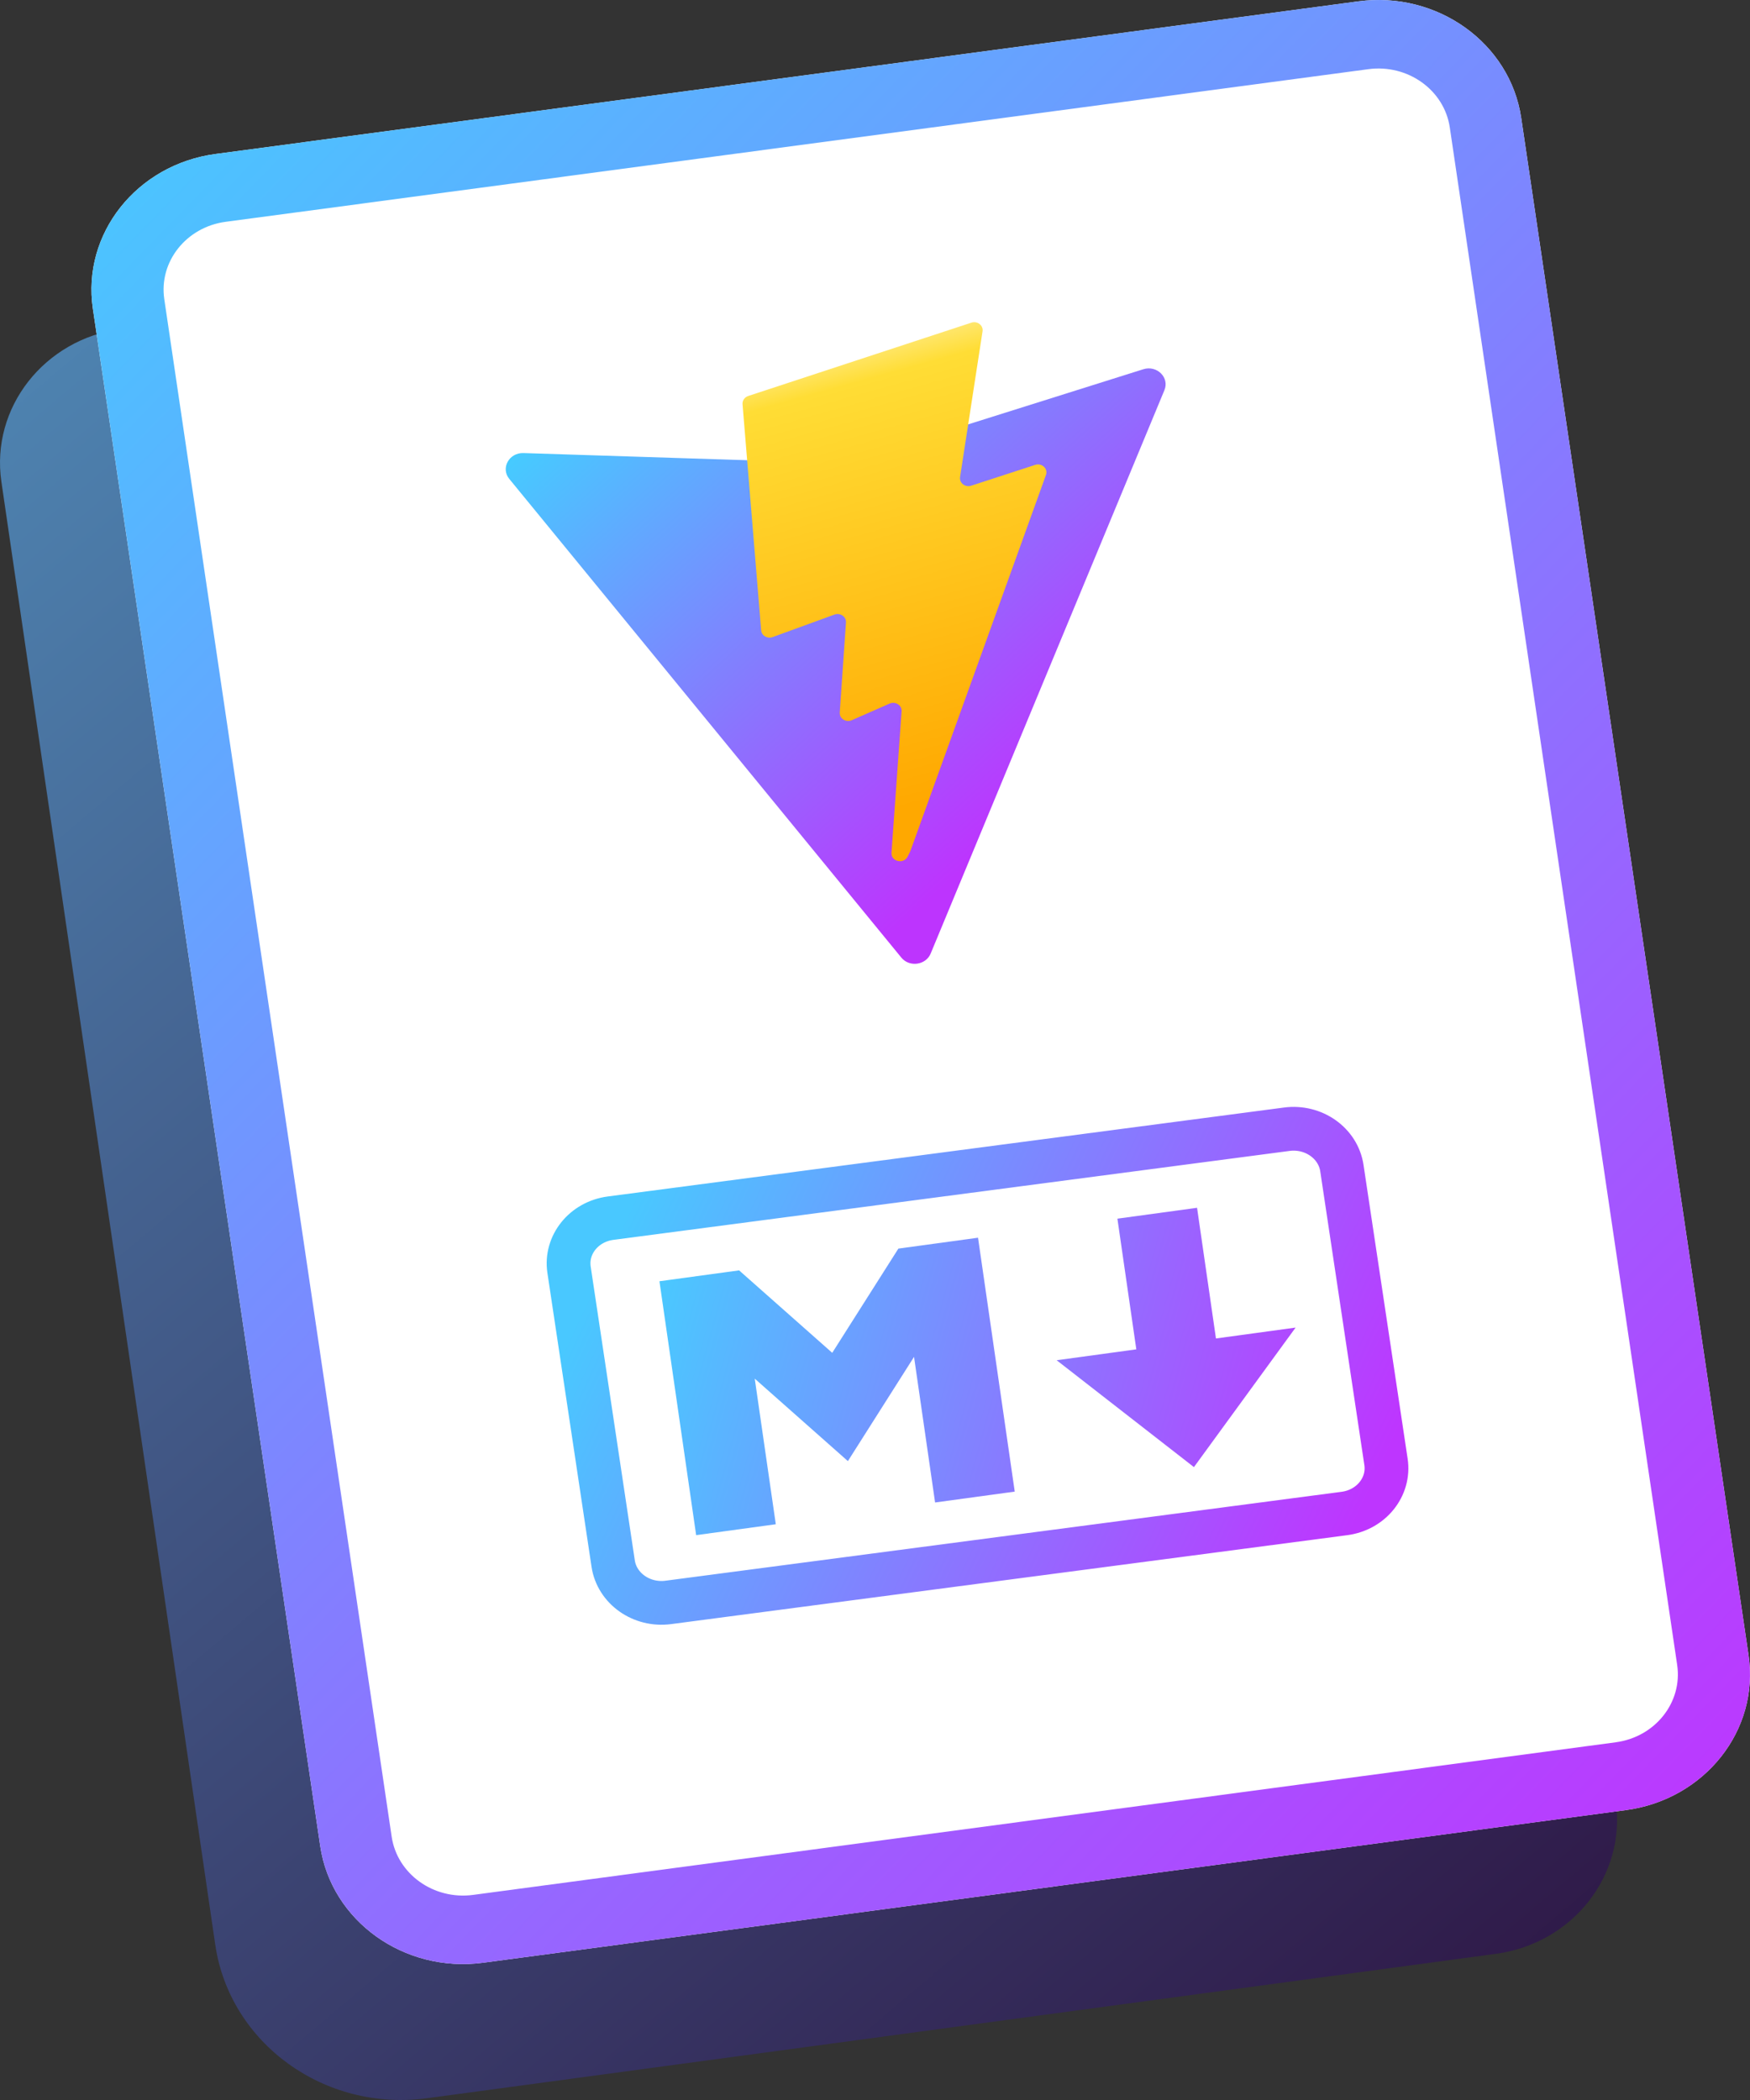 <svg width="160" height="192" viewBox="0 0 160 192" fill="none" xmlns="http://www.w3.org/2000/svg">
  <rect x="0" y="0" width="160" height="192" fill="#333333" stroke="none"/>
  <g clip-path="url(#clip0_1288_1252)">
    <path d="M0.127 44.041C-0.862 37.274 4.042 31.017 11.08 30.066L113.035 16.29C120.074 15.339 126.582 20.054 127.571 26.821L147.721 164.661C148.71 171.428 143.806 177.685 136.767 178.635L39.06 191.837C29.676 193.106 20.999 186.819 19.68 177.797L0.127 44.041Z" fill="url(#paint0_linear_1288_1252)"/>
    <path d="M124.189 0.124L19.716 14.077C12.503 15.04 7.478 21.374 8.491 28.224L29.279 168.79C30.292 175.64 36.96 180.412 44.172 179.449L148.645 165.496C155.858 164.532 160.883 158.198 159.87 151.349L139.082 10.782C138.069 3.932 131.401 -0.84 124.189 0.124Z" fill="white"/>
    <path fill-rule="evenodd" clip-rule="evenodd" d="M20.633 20.279C17.027 20.76 14.514 23.927 15.02 27.352L35.808 167.918C36.315 171.343 39.649 173.729 43.255 173.248L147.728 159.294C151.334 158.813 153.847 155.646 153.341 152.221L132.553 11.654C132.046 8.229 128.712 5.843 125.106 6.325L20.633 20.279ZM8.491 28.224C7.478 21.374 12.503 15.04 19.716 14.077L124.189 0.124C131.401 -0.84 138.069 3.932 139.082 10.782L159.87 151.349C160.883 158.198 155.858 164.532 148.645 165.496L44.172 179.449C36.96 180.412 30.292 175.64 29.279 168.79L8.491 28.224Z" fill="url(#paint1_linear_1288_1252)"/>
    <path d="M117.649 103.244L55.823 111.376C53.384 111.697 51.684 113.807 52.027 116.09L56.061 142.955C56.404 145.237 58.659 146.827 61.098 146.507L122.924 138.375C125.363 138.054 127.063 135.943 126.72 133.661L122.686 106.796C122.343 104.513 120.088 102.923 117.649 103.244Z" stroke="url(#paint2_linear_1288_1252)" stroke-width="4"/>
    <path d="M63.648 140.356L60.292 117.143L67.574 116.148L76.09 123.687L82.138 114.157L89.42 113.163L92.776 136.375L85.494 137.37L83.569 124.057L77.521 133.587L69.005 126.047L70.93 139.36L63.648 140.356ZM109.16 134.136L96.609 124.365L103.891 123.369L102.163 111.421L109.446 110.427L111.173 122.374L118.455 121.379L109.16 134.136Z" fill="url(#paint3_linear_1288_1252)"/>
    <path d="M106.461 35.673L85.09 87.181C84.648 88.245 83.147 88.454 82.41 87.555L46.562 43.785C45.76 42.805 46.541 41.381 47.858 41.423L76.912 42.356C77.098 42.362 77.283 42.336 77.459 42.281L104.529 33.76C105.778 33.367 106.94 34.518 106.461 35.673Z" fill="url(#paint4_linear_1288_1252)"/>
    <path d="M88.812 29.5L68.412 36.203C68.077 36.313 67.862 36.622 67.889 36.955L69.591 57.627C69.631 58.114 70.157 58.425 70.642 58.248L76.293 56.191C76.822 55.998 77.382 56.384 77.345 56.916L76.777 65.142C76.739 65.696 77.342 66.084 77.877 65.848L81.332 64.33C81.867 64.094 82.472 64.483 82.432 65.037L81.508 77.963C81.45 78.772 82.622 79.049 82.987 78.314L83.231 77.822L95.63 43.426C95.838 42.85 95.255 42.304 94.645 42.503L88.796 44.407C88.247 44.586 87.695 44.156 87.778 43.615L89.833 30.291C89.916 29.749 89.361 29.319 88.812 29.5Z" fill="url(#paint5_linear_1288_1252)"/>
  </g>
  <defs>
    <linearGradient id="paint0_linear_1288_1252" x1="0.447" y1="16.581" x2="148.308" y2="191.531" gradientUnits="userSpaceOnUse">
      <stop stop-color="#508AB7"/>
      <stop offset="1" stop-color="#2D1342"/>
    </linearGradient>
    <linearGradient id="paint1_linear_1288_1252" x1="6.657" y1="15.821" x2="160.101" y2="165.396" gradientUnits="userSpaceOnUse">
      <stop stop-color="#49C7FF"/>
      <stop offset="1" stop-color="#BD36FF"/>
    </linearGradient>
    <linearGradient id="paint2_linear_1288_1252" x1="55.68" y1="114.377" x2="121.209" y2="145.088" gradientUnits="userSpaceOnUse">
      <stop stop-color="#49C8FF"/>
      <stop offset="1" stop-color="#BE35FF"/>
    </linearGradient>
    <linearGradient id="paint3_linear_1288_1252" x1="60.766" y1="117.538" x2="120.328" y2="133.876" gradientUnits="userSpaceOnUse">
      <stop stop-color="#4BC7FF"/>
      <stop offset="1" stop-color="#B93DFF"/>
    </linearGradient>
    <linearGradient id="paint4_linear_1288_1252" x1="45.296" y1="40.033" x2="84.585" y2="82.667" gradientUnits="userSpaceOnUse">
      <stop stop-color="#41D1FF"/>
      <stop offset="1" stop-color="#BD34FE"/>
    </linearGradient>
    <linearGradient id="paint5_linear_1288_1252" x1="73.829" y1="32.598" x2="85.124" y2="73.213" gradientUnits="userSpaceOnUse">
      <stop stop-color="#FFEA83"/>
      <stop offset="0.083" stop-color="#FFDD35"/>
      <stop offset="1" stop-color="#FFA800"/>
    </linearGradient>
    <clipPath id="clip0_1288_1252">
      <rect width="160" height="192" fill="white"/>
    </clipPath>
  </defs>
</svg>
